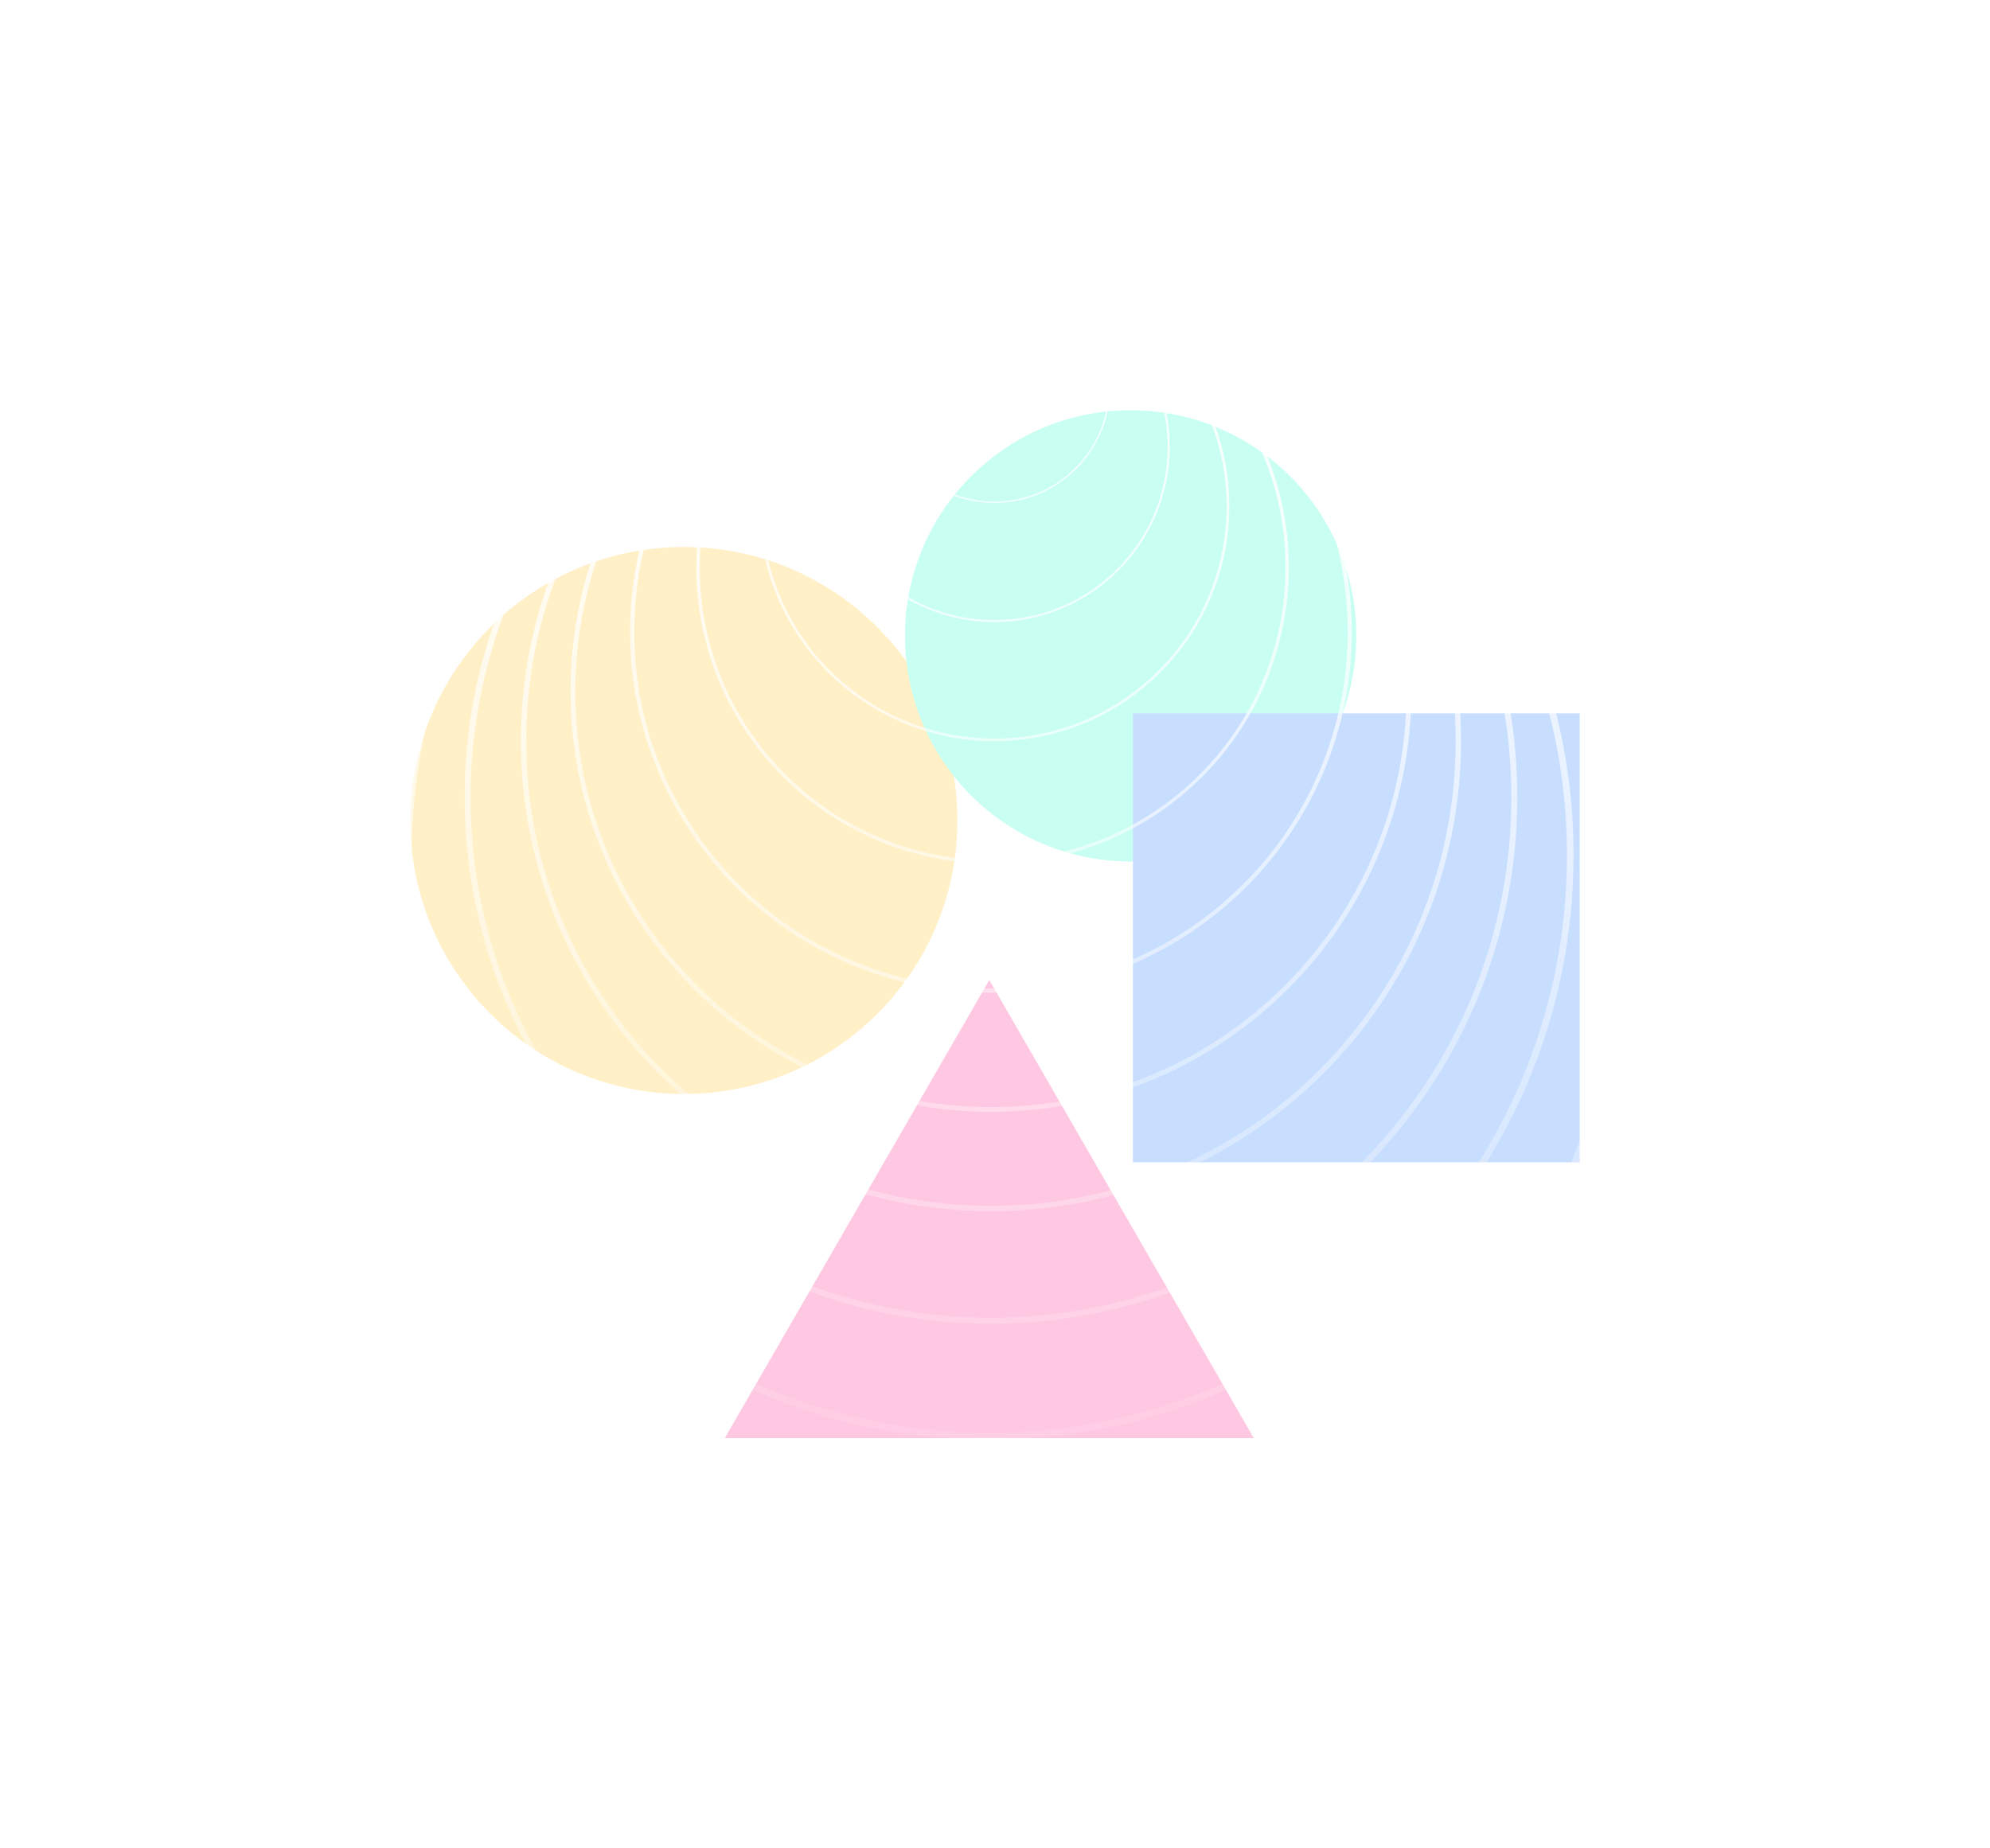 <svg width="873" height="811" viewBox="0 0 873 811" fill="none" xmlns="http://www.w3.org/2000/svg">
<g filter="url(#filter0_f_15_279)">
<circle cx="300" cy="360" r="120" fill="#FFF0C8"/>
</g>
<g filter="url(#filter1_f_15_279)">
<circle cx="496" cy="279" r="99" fill="#C8FFF2"/>
</g>
<g filter="url(#filter2_f_15_279)">
<rect x="497" y="313" width="196" height="197" fill="#C8DEFF"/>
</g>
<g filter="url(#filter3_f_15_279)">
<path d="M434 430L550.047 631H317.953L434 430Z" fill="#FFC8E2"/>
</g>
<path fill-rule="evenodd" clip-rule="evenodd" d="M434 681C589.192 681 715 555.192 715 400C715 247.401 593.362 123.213 441.755 119.105C440.871 119.079 439.986 119.057 439.1 119.041C438.129 119.014 437.155 119 436.178 119C436.064 119 435.95 119 435.836 119.001C435.708 119 435.58 119 435.452 119C435.348 119 435.245 119 435.141 119C435.003 119 434.864 119 434.726 119L434.489 119L434.45 119L434.418 119L434.381 119L434 119C278.808 119 153 244.808 153 400C153 555.192 278.808 681 434 681ZM419.029 122.578C423.986 122.314 428.977 122.181 434 122.181C440.794 122.181 447.531 122.425 454.202 122.904C473.052 130.149 486.43 148.426 486.43 169.827C486.43 197.58 463.931 220.078 436.178 220.078C408.425 220.078 385.927 197.58 385.927 169.827C385.927 148.096 399.72 129.587 419.029 122.578ZM417.144 122.684C398.503 130.218 385.351 148.486 385.351 169.827C385.351 197.898 408.107 220.654 436.178 220.654C464.249 220.654 487.005 197.898 487.005 169.827C487.005 148.821 474.262 130.791 456.085 123.046C456.965 123.115 457.844 123.189 458.722 123.266C489.741 132.874 512.273 161.789 512.273 195.966C512.273 237.993 478.204 272.061 436.178 272.061C394.152 272.061 360.083 237.993 360.083 195.966C360.083 161.229 383.359 131.928 415.166 122.809C415.825 122.765 416.484 122.724 417.144 122.684ZM359.212 195.966C359.212 162.625 380.412 134.235 410.068 123.542C366.419 135.074 334.24 174.832 334.24 222.106C334.24 278.405 379.879 324.045 436.178 324.045C492.478 324.045 538.117 278.405 538.117 222.106C538.117 174.968 506.122 135.303 462.664 123.642L462.525 123.628C492.057 134.386 513.145 162.714 513.145 195.966C513.145 238.474 478.686 272.933 436.178 272.933C393.671 272.933 359.212 238.474 359.212 195.966ZM401.174 125.094C346.847 140.094 306.952 189.874 306.952 248.972C306.952 319.94 364.483 377.472 435.452 377.472C506.421 377.472 563.952 319.94 563.952 248.972C563.952 192.292 527.256 144.183 476.325 127.108C513.324 142.764 539.284 179.403 539.284 222.106C539.284 279.05 493.122 325.212 436.178 325.212C379.234 325.212 333.072 279.05 333.072 222.106C333.072 177.451 361.46 139.426 401.174 125.094ZM305.481 248.972C305.481 193.706 339.974 146.497 388.606 127.699C324.686 147.383 278.229 206.911 278.229 277.289C278.229 363.721 348.295 433.787 434.726 433.787C521.157 433.787 591.224 363.721 591.224 277.289C591.224 209.716 548.396 152.145 488.403 130.24C533.792 150.513 565.424 196.048 565.424 248.972C565.424 320.753 507.234 378.943 435.452 378.943C363.671 378.943 305.481 320.753 305.481 248.972ZM368.371 133.538C300.477 160.075 252.385 226.136 252.385 303.429C252.385 404.133 334.022 485.77 434.726 485.77C535.43 485.77 617.067 404.133 617.067 303.429C617.067 226.136 568.975 160.075 501.081 133.537C555.357 158.633 593.015 213.563 593.015 277.289C593.015 364.71 522.147 435.579 434.726 435.579C347.305 435.579 276.437 364.71 276.437 277.289C276.437 213.563 314.095 158.633 368.371 133.538ZM638.604 325.212C638.604 243.78 590.862 173.499 521.842 140.831C579.768 171.931 619.155 233.08 619.155 303.429C619.155 405.286 536.583 487.858 434.726 487.858C332.869 487.858 250.297 405.286 250.297 303.429C250.297 233.08 289.684 171.931 347.61 140.831C278.59 173.499 230.849 243.78 230.849 325.212C230.849 437.81 322.128 529.089 434.726 529.089C547.324 529.089 638.604 437.81 638.604 325.212ZM337.806 143.15C260.186 179.6 206.441 258.473 206.441 349.899C206.441 475.978 308.648 578.185 434.726 578.185C560.805 578.185 663.011 475.978 663.011 349.899C663.011 258.473 609.266 179.6 531.647 143.15C596.679 177.842 640.938 246.358 640.938 325.212C640.938 439.1 548.614 531.424 434.726 531.424C320.838 531.424 228.514 439.1 228.514 325.212C228.514 246.358 272.774 177.842 337.806 143.15ZM687.411 375.313C687.411 278.198 632.782 193.842 552.577 151.299C620.267 191.553 665.625 265.429 665.625 349.899C665.625 477.421 562.248 580.798 434.726 580.798C307.204 580.798 203.827 477.421 203.827 349.899C203.827 260.726 254.377 183.36 328.384 144.892C241.161 184.937 180.589 273.051 180.589 375.313C180.589 515.268 294.045 628.724 434 628.724C573.955 628.724 687.411 515.268 687.411 375.313ZM564.735 154.802C652.262 201.567 711.819 293.829 711.819 400C711.819 553.435 587.435 677.819 434 677.819C280.565 677.819 156.181 553.435 156.181 400C156.181 293.828 215.738 201.567 303.265 154.802C228.077 199.475 177.687 281.509 177.687 375.313C177.687 516.87 292.442 631.625 434 631.625C575.558 631.625 690.313 516.87 690.313 375.313C690.313 281.509 639.923 199.475 564.735 154.802Z" fill="url(#paint0_linear_15_279)"/>
<defs>
<filter id="filter0_f_15_279" x="0" y="60" width="600" height="600" filterUnits="userSpaceOnUse" color-interpolation-filters="sRGB">
<feFlood flood-opacity="0" result="BackgroundImageFix"/>
<feBlend mode="normal" in="SourceGraphic" in2="BackgroundImageFix" result="shape"/>
<feGaussianBlur stdDeviation="90" result="effect1_foregroundBlur_15_279"/>
</filter>
<filter id="filter1_f_15_279" x="217" y="0" width="558" height="558" filterUnits="userSpaceOnUse" color-interpolation-filters="sRGB">
<feFlood flood-opacity="0" result="BackgroundImageFix"/>
<feBlend mode="normal" in="SourceGraphic" in2="BackgroundImageFix" result="shape"/>
<feGaussianBlur stdDeviation="90" result="effect1_foregroundBlur_15_279"/>
</filter>
<filter id="filter2_f_15_279" x="317" y="133" width="556" height="557" filterUnits="userSpaceOnUse" color-interpolation-filters="sRGB">
<feFlood flood-opacity="0" result="BackgroundImageFix"/>
<feBlend mode="normal" in="SourceGraphic" in2="BackgroundImageFix" result="shape"/>
<feGaussianBlur stdDeviation="90" result="effect1_foregroundBlur_15_279"/>
</filter>
<filter id="filter3_f_15_279" x="137.953" y="250" width="592.095" height="561" filterUnits="userSpaceOnUse" color-interpolation-filters="sRGB">
<feFlood flood-opacity="0" result="BackgroundImageFix"/>
<feBlend mode="normal" in="SourceGraphic" in2="BackgroundImageFix" result="shape"/>
<feGaussianBlur stdDeviation="90" result="effect1_foregroundBlur_15_279"/>
</filter>
<linearGradient id="paint0_linear_15_279" x1="434" y1="119" x2="434" y2="681" gradientUnits="userSpaceOnUse">
<stop stop-color="white"/>
<stop offset="1" stop-color="white" stop-opacity="0"/>
</linearGradient>
</defs>
</svg>
